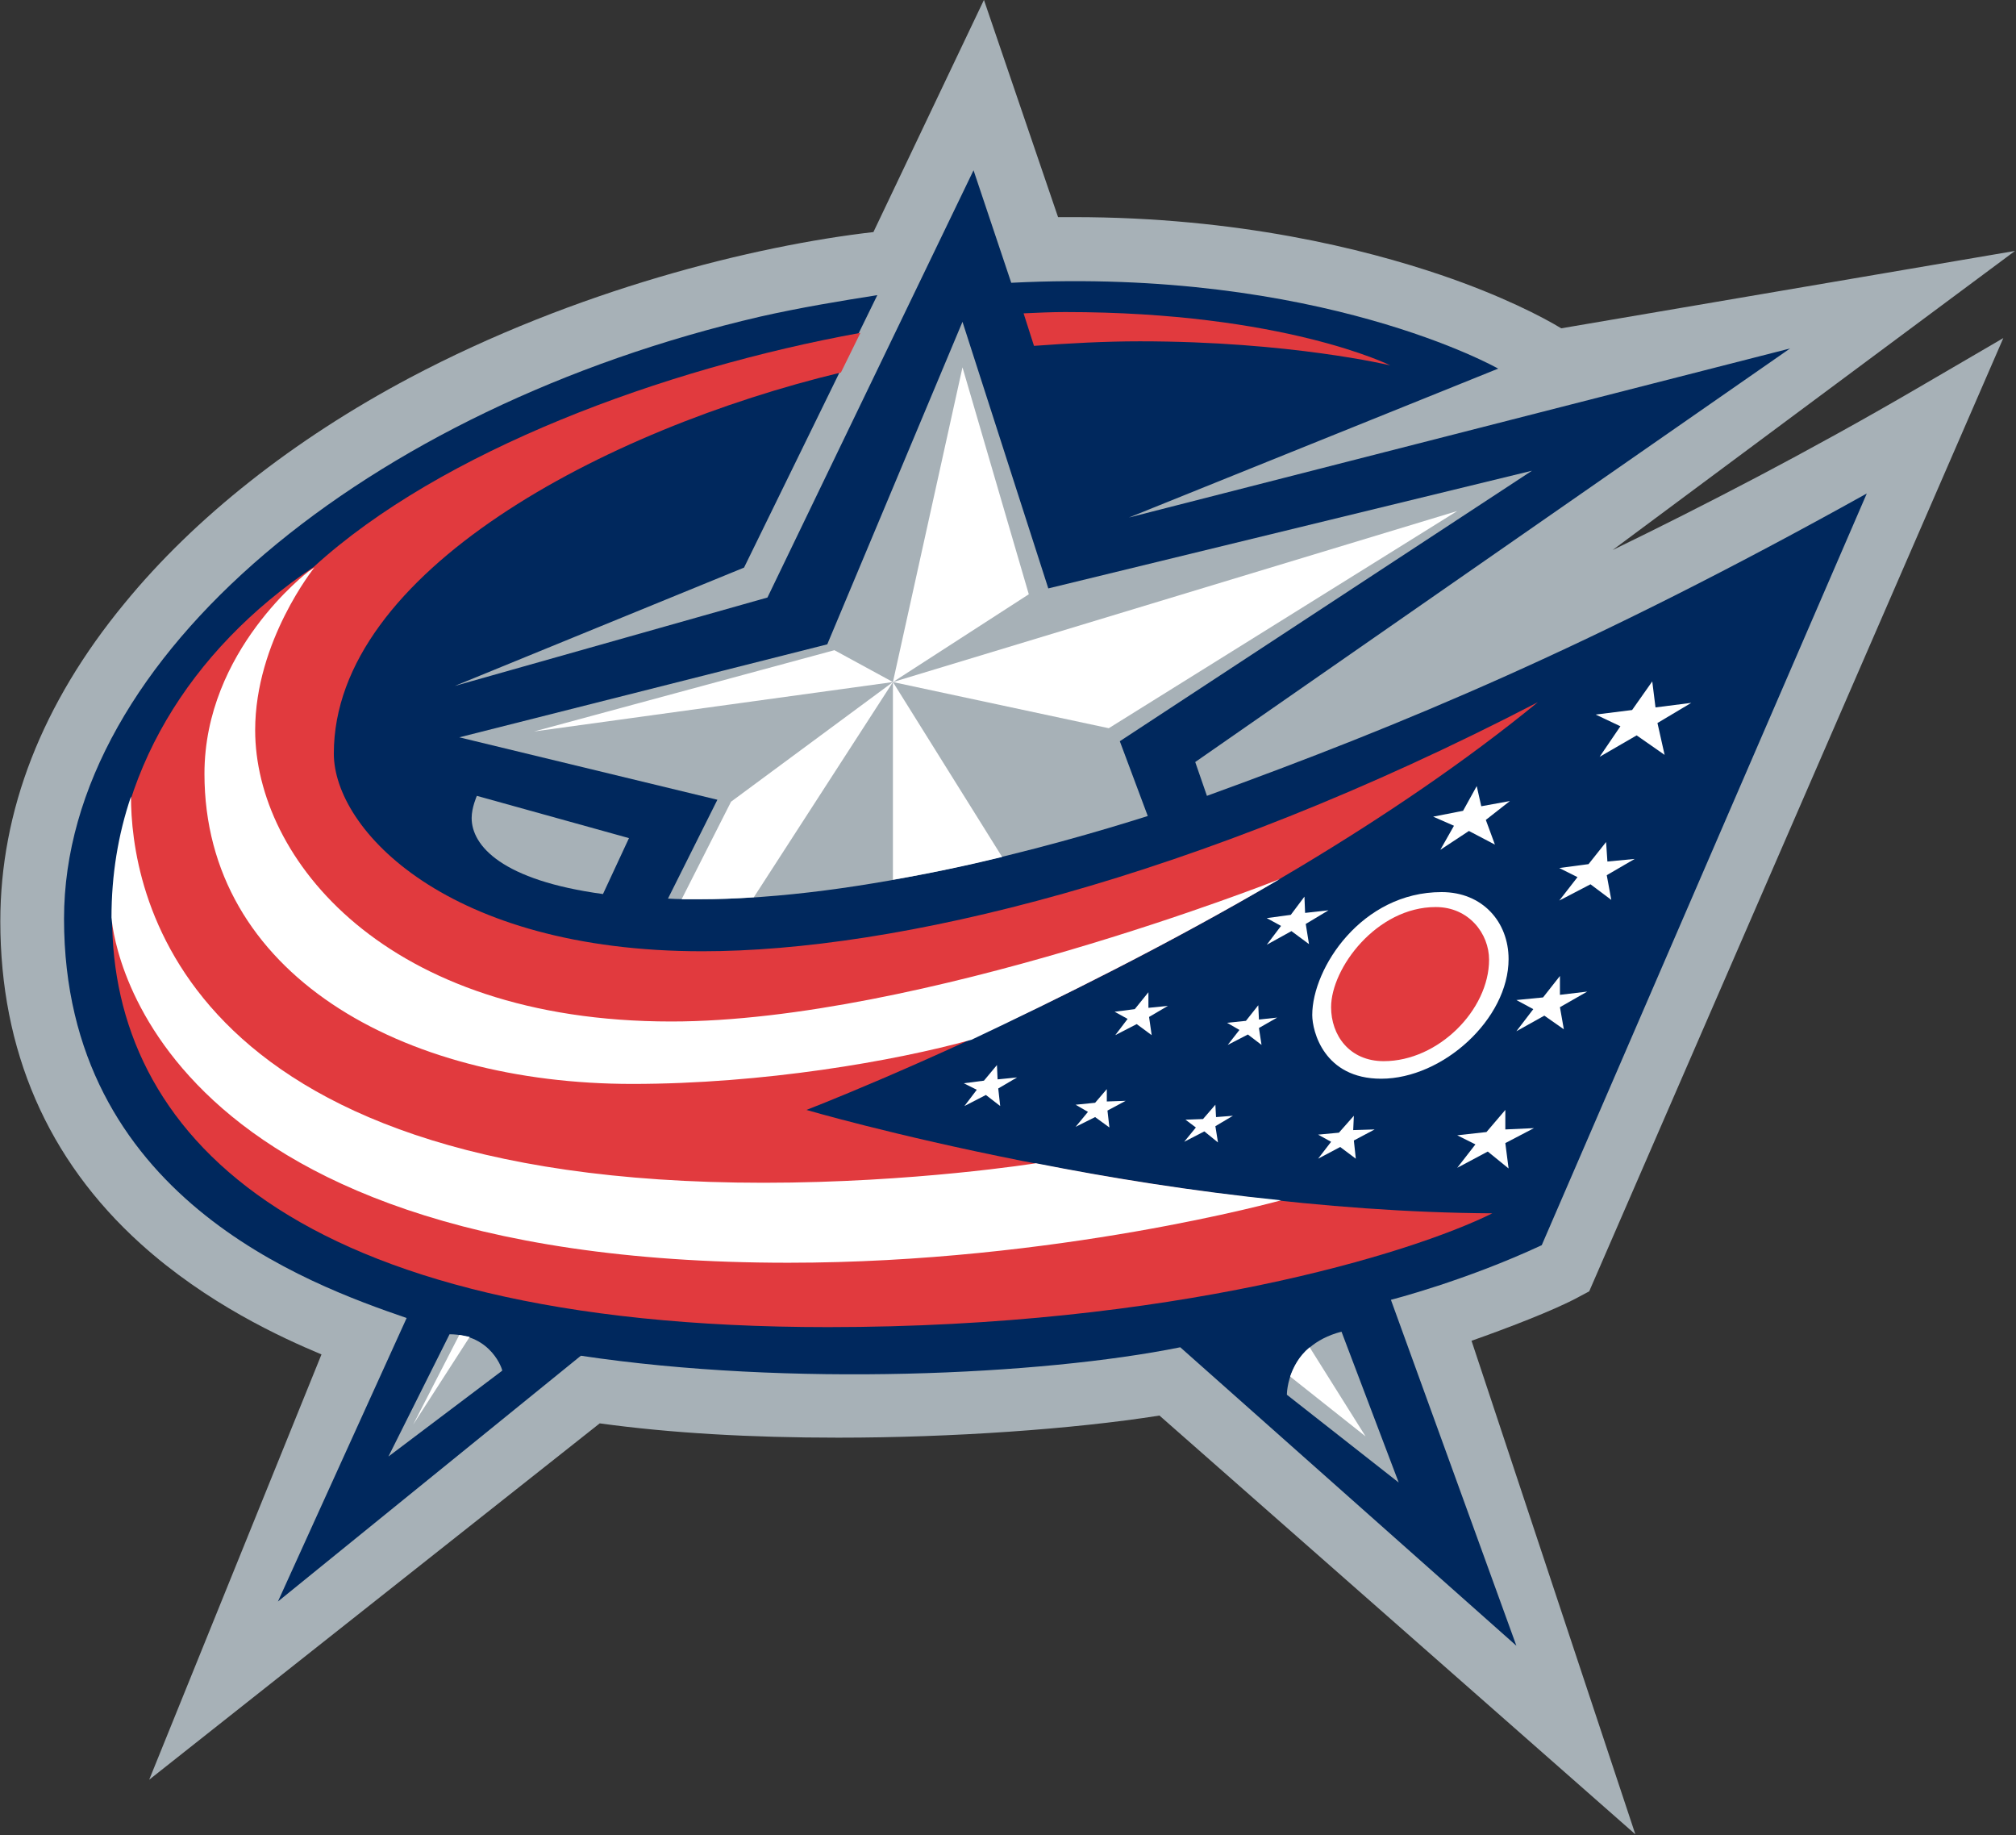 <?xml version="1.0" encoding="utf-8"?>
<!-- Generator: Adobe Illustrator 21.1.0, SVG Export Plug-In . SVG Version: 6.00 Build 0)  -->
<!DOCTYPE svg PUBLIC "-//W3C//DTD SVG 1.1//EN" "http://www.w3.org/Graphics/SVG/1.1/DTD/svg11.dtd">
<svg version="1.1"
	 id="svg2" inkscape:version="0.48.2 r9819" sodipodi:docname="AJAX.svg" xmlns:cc="http://creativecommons.org/ns#" xmlns:dc="http://purl.org/dc/elements/1.1/" xmlns:inkscape="http://www.inkscape.org/namespaces/inkscape" xmlns:rdf="http://www.w3.org/1999/02/22-rdf-syntax-ns#" xmlns:sodipodi="http://sodipodi.sourceforge.net/DTD/sodipodi-0.dtd" xmlns:svg="http://www.w3.org/2000/svg"
	 xmlns="http://www.w3.org/2000/svg" xmlns:xlink="http://www.w3.org/1999/xlink" x="0px" y="0px" width="310.1px" height="282.2px"
	 viewBox="0 0 310.1 282.2" style="enable-background:new 0 0 310.1 282.2;" xml:space="preserve">
<rect x="0" y="0" width="310.1" height="282.2" fill="#333333" stroke="none"/>
<style type="text/css">
	.st0{fill:#A7B1B7;}
	.st1{fill:#00285D;}
	.st2{fill:#E13A3E;}
	.st3{fill:#FFFFFF;}
</style>
<sodipodi:namedview  bordercolor="#666666" borderopacity="1" fit-margin-bottom="0" fit-margin-left="0" fit-margin-right="0" fit-margin-top="0" gridtolerance="10" guidetolerance="10" id="namedview73" inkscape:current-layer="svg2" inkscape:cx="202.13572" inkscape:cy="90.028402" inkscape:pageopacity="0" inkscape:pageshadow="2" inkscape:window-height="1004" inkscape:window-maximized="1" inkscape:window-width="1280" inkscape:window-x="-8" inkscape:window-y="-8" inkscape:zoom="1.7831441" objecttolerance="10" pagecolor="#ffffff" showgrid="false">
	</sodipodi:namedview>
<g id="Layer_9" transform="translate(-7.951,-6.912)">
</g>
<g id="Layer_8" transform="translate(-7.951,-6.912)">
	<g id="Silver_BG">
		<path class="st0" d="M186.3,224.6c-13.3,2.1-32,3.4-49.4,3.4c-13.5,0-25.8-0.7-36.7-2.2l-69.3,54.8l26.5-65.4
			c-6.2-2.6-17.6-7.8-27.8-17C15.2,185.2,8,168.4,8,148.6c0-17,6.4-33.5,19.1-48.9C37.9,86.5,53.1,74.5,71,65
			c25.5-13.5,53-20.3,71.3-22.4l17-35.7l11.4,33.4c0.8,0,1.6,0,2.4,0c25.3,0,44.7,4.9,56.5,8.9c9.4,3.2,15.7,6.5,18.5,8.2l69.8-11.9
			l-61.9,46c13.8-6.7,30.1-15.1,46.9-24.9l13.2-7.7l-63.7,146.6l-1.5,0.8c-3.8,2.1-11.5,5-16.6,6.8l25.2,75.9L186.3,224.6z"/>
		<path id="path7" inkscape:connector-curvature="0" class="st0" d="M158.6,20.1l-13,27.2c-19.3,1.8-47.3,8.9-72.3,22.2
			C40.8,86.7,13,114.8,13,148.6c0,48.2,46.2,61.5,51,64.1L42.7,265l56.1-44.4c30.3,4.3,69.1,2.2,89.1-1.4l61.4,53.9l-20.9-63.1
			c0,0,15.2-5.1,20.5-8.1L305.6,71c-46.4,27.1-88.2,43.2-88.2,43.2L298.4,54l-51.1,8.7c0,0-28.6-18.8-80-17.2L158.6,20.1z"/>
	</g>
	<g id="Blue_BG">
		<path id="path10" inkscape:connector-curvature="0" class="st1" d="M295.1,82.8c-42.4,23.6-71.5,35.6-101.5,46.5l-1.8-5.2
			l91.5-63.6l-101.7,26l56.8-22.9c0,0-27.4-15.6-74.9-13.2l-5.8-17.3l-31.7,65.7l-48.1,13.6l44.5-18.2l20.5-41.9
			c-5.7,0.9-11.8,1.9-18,3.3C64.6,69.6,17.8,107.9,17.8,148.2c0,42.7,37.6,56.2,52.7,61.4l-19.8,43.6l46.6-37.8
			c32,4.8,70.9,3,92.2-1.3l51.7,45.9l-19.3-53.2c0,0,11.4-2.9,23.2-8.4L295.1,82.8L295.1,82.8z M100.7,144.4
			c-15.5-2.1-20.2-7.4-20.2-11.7c0-1.6,0.8-3.4,0.8-3.4l23.4,6.5L100.7,144.4z"/>
	</g>
	<g id="Red">
		<path id="Banner" inkscape:connector-curvature="0" class="st2" d="M244.5,114.9c-52.8,27.4-98.9,38.3-128.5,38.3
			c-39.2,0-56.7-18.7-56.7-30.4c0-28,41.8-49.9,78-58.6l3-6.1c-30.3,5.5-64.5,18.1-84.1,36c-19.1,12.8-31,32-31,54
			c0,32.4,26.9,62.9,110.1,62.9c53,0,89.7-11.3,102.2-17.5c-52.2-0.3-105.5-15.9-105.5-15.9S199.8,151.5,244.5,114.9L244.5,114.9z"
			/>
		<path id="Banner_Tip" inkscape:connector-curvature="0" class="st2" d="M167,60.1C167,60.1,167,60.1,167,60.1
			c5.4-0.4,10.9-0.7,16.3-0.7c23.1,0,38.5,3.7,38.5,3.7s-16.4-8.2-50-8.2c-2.1,0-4.2,0.1-6.4,0.2L167,60.1L167,60.1z"/>
	</g>
	<g id="White">
		<path id="Low_Stripe" inkscape:connector-curvature="0" class="st3" d="M167.3,185.8L167.3,185.8c0,0-18.8,3-41.9,3
			c-91,0-97.3-45.8-97.3-59.4c-2,5.9-3,12.1-3,18.6c0.1,1,3.6,53.1,104.1,53.1c41.3,0,75.8-9.6,75.8-9.6l0,0
			C191.3,190.1,178.4,188,167.3,185.8z"/>
		<path id="Top_Stripe" inkscape:connector-curvature="0" class="st3" d="M204.8,142.1c-0.2,0.1-55.4,21.9-93.6,21.9
			c-44,0-64-25.1-64-44.8c0-13.7,9.1-25,9.1-25c-0.3,0.2-0.6,0.4-0.9,0.6c-0.1,0.1-16,12.1-16,31.1c0,30.8,30.4,47.7,65.8,47.7
			c20.1,0,40.3-3.5,52.2-6.8C170.5,160.6,187.6,152.2,204.8,142.1z"/>
	</g>
	<g id="Star">
		<g id="Grey">
			<path id="path20" inkscape:connector-curvature="0" class="st0" d="M205.9,221.4L205.9,221.4l17.2,13.5l-8.8-23.2
				C205.8,213.9,205.9,221.4,205.9,221.4L205.9,221.4z"/>
			<path id="path22" inkscape:connector-curvature="0" class="st0" d="M110.7,145.1c1.5,0.1,3.1,0.1,4.8,0.1
				c25.1,0,54.5-8.2,69-12.8l-4.3-11.5l63.4-41.6l-74.4,18.1L156,56.4L135.2,106l-56.6,14.3l39.7,9.6L110.7,145.1L110.7,145.1z"/>
			<path id="path24" inkscape:connector-curvature="0" class="st0" d="M77.1,212.1L77.1,212.1l-9.4,18.8l17.5-13.2
				C85.3,217.7,83.6,212.1,77.1,212.1z"/>
		</g>
		<g id="White_1_">
			<polygon id="polygon27" class="st3" points="156,63.4 166.2,98.3 145.3,111.8 			"/>
			<polygon id="polygon29" class="st3" points="90.1,119.4 136.3,106.9 145.3,111.8 			"/>
			<g id="g31">
				<path id="path33" inkscape:connector-curvature="0" class="st3" d="M78.6,212.2l-7.1,13.8l8.7-13.5
					C79.7,212.4,79.2,212.3,78.6,212.2z"/>
				<path id="path35" inkscape:connector-curvature="0" class="st3" d="M115.5,145.2c2.8,0,5.6-0.1,8.4-0.3l21.4-33.1l-24.9,18.4
					l-7.6,15C113.7,145.2,114.6,145.2,115.5,145.2z"/>
			</g>
			<g id="g37">
				<path id="path39" inkscape:connector-curvature="0" class="st3" d="M218,227.8l-8.6-13.7c-1.7,1.4-2.5,3.1-3,4.5L218,227.8z"/>
				<path id="path41" inkscape:connector-curvature="0" class="st3" d="M162.1,138.7l-16.8-26.9v30.4
					C151.1,141.2,156.8,140,162.1,138.7z"/>
			</g>
			<polygon id="polygon43" class="st3" points="145.3,111.8 178.5,118.9 232.1,85.5 			"/>
		</g>
	</g>
	<g id="Stars">
		<polygon id="polygon46" class="st3" points="161.3,170.7 159.3,173.1 156.2,173.5 158.2,174.5 156.3,177 159.6,175.3 161.8,177 
			161.5,174.3 164.4,172.6 161.4,172.9 		"/>
		<polygon id="polygon48" class="st3" points="178.2,174.4 176.4,176.5 173.4,176.8 175.3,177.9 173.4,180.2 176.4,178.7 
			178.6,180.3 178.3,177.7 181.1,176.2 178.2,176.3 		"/>
		<polygon id="polygon50" class="st3" points="184.6,159.5 182.5,162.1 179.4,162.5 181.4,163.6 179.5,166.1 182.8,164.4 
			185.1,166.1 184.7,163.3 187.6,161.6 184.6,161.9 		"/>
		<polygon id="polygon52" class="st3" points="201.5,161.5 199.6,163.9 196.7,164.2 198.6,165.3 196.8,167.6 199.9,166 202,167.6 
			201.6,165 204.4,163.4 201.6,163.7 		"/>
		<polygon id="polygon54" class="st3" points="194.9,176.8 193,179 190.3,179.1 191.9,180.3 190.1,182.5 193.2,180.9 195.3,182.6 
			194.9,180.1 197.6,178.5 195,178.7 		"/>
		<polygon id="polygon56" class="st3" points="216.2,178.5 213.9,181.1 210.7,181.4 212.7,182.5 210.7,185.1 214.1,183.3 
			216.5,185.1 216.2,182.3 219.4,180.6 216.1,180.7 		"/>
		<polygon id="polygon58" class="st3" points="208.6,144.8 206.5,147.6 202.8,148.1 205,149.3 202.8,152.2 206.6,150.1 209.3,152.1 
			208.8,149 212.3,146.9 208.7,147.3 		"/>
		<polygon id="polygon60" class="st3" points="239.5,177.6 236.6,181 232.1,181.5 234.9,182.9 232.1,186.5 236.8,184 240,186.6 
			239.5,182.7 243.9,180.4 239.5,180.6 		"/>
		<polygon id="polygon62" class="st3" points="247.9,157 245.3,160.3 241.2,160.7 243.8,162.1 241.2,165.5 245.5,163.1 248.5,165.2 
			247.9,161.8 252.1,159.4 247.9,159.9 		"/>
		<polygon id="polygon64" class="st3" points="255,136.4 252.3,139.8 247.8,140.4 250.6,141.8 247.8,145.4 252.6,142.9 255.8,145.3 
			255.1,141.5 259.4,139 255.2,139.4 		"/>
		<polygon id="polygon66" class="st3" points="235.1,127.8 233,131.6 228.4,132.5 231.6,133.9 229.5,137.6 233.9,134.7 237.9,136.8 
			236.5,133 240.2,130.1 235.8,130.9 		"/>
		<polygon id="polygon68" class="st3" points="262.1,111.7 259,116.1 253.4,116.8 257.2,118.6 254,123.3 259.7,120 264,123 
			262.9,118.1 268.1,115 262.6,115.7 		"/>
	</g>
	<g id="Dot">
		<path id="White_2_" inkscape:connector-curvature="0" class="st3" d="M209.8,163c0,2.5,1.8,9.8,10.6,9.8c9.5,0,19.6-9.2,19.6-18.4
			c0-5.7-4-10.3-10.3-10.3C217.4,144.1,209.8,155.8,209.8,163L209.8,163z"/>
		<path id="Red_1_" inkscape:connector-curvature="0" class="st2" d="M212.7,161.8c0,4.3,2.8,8.3,8.1,8.3c8.4,0,16.2-7.9,16.2-15.6
			c0-4-3.1-8.1-8.2-8.1C219.7,146.4,212.7,155.8,212.7,161.8L212.7,161.8z"/>
	</g>
</g>
</svg>
